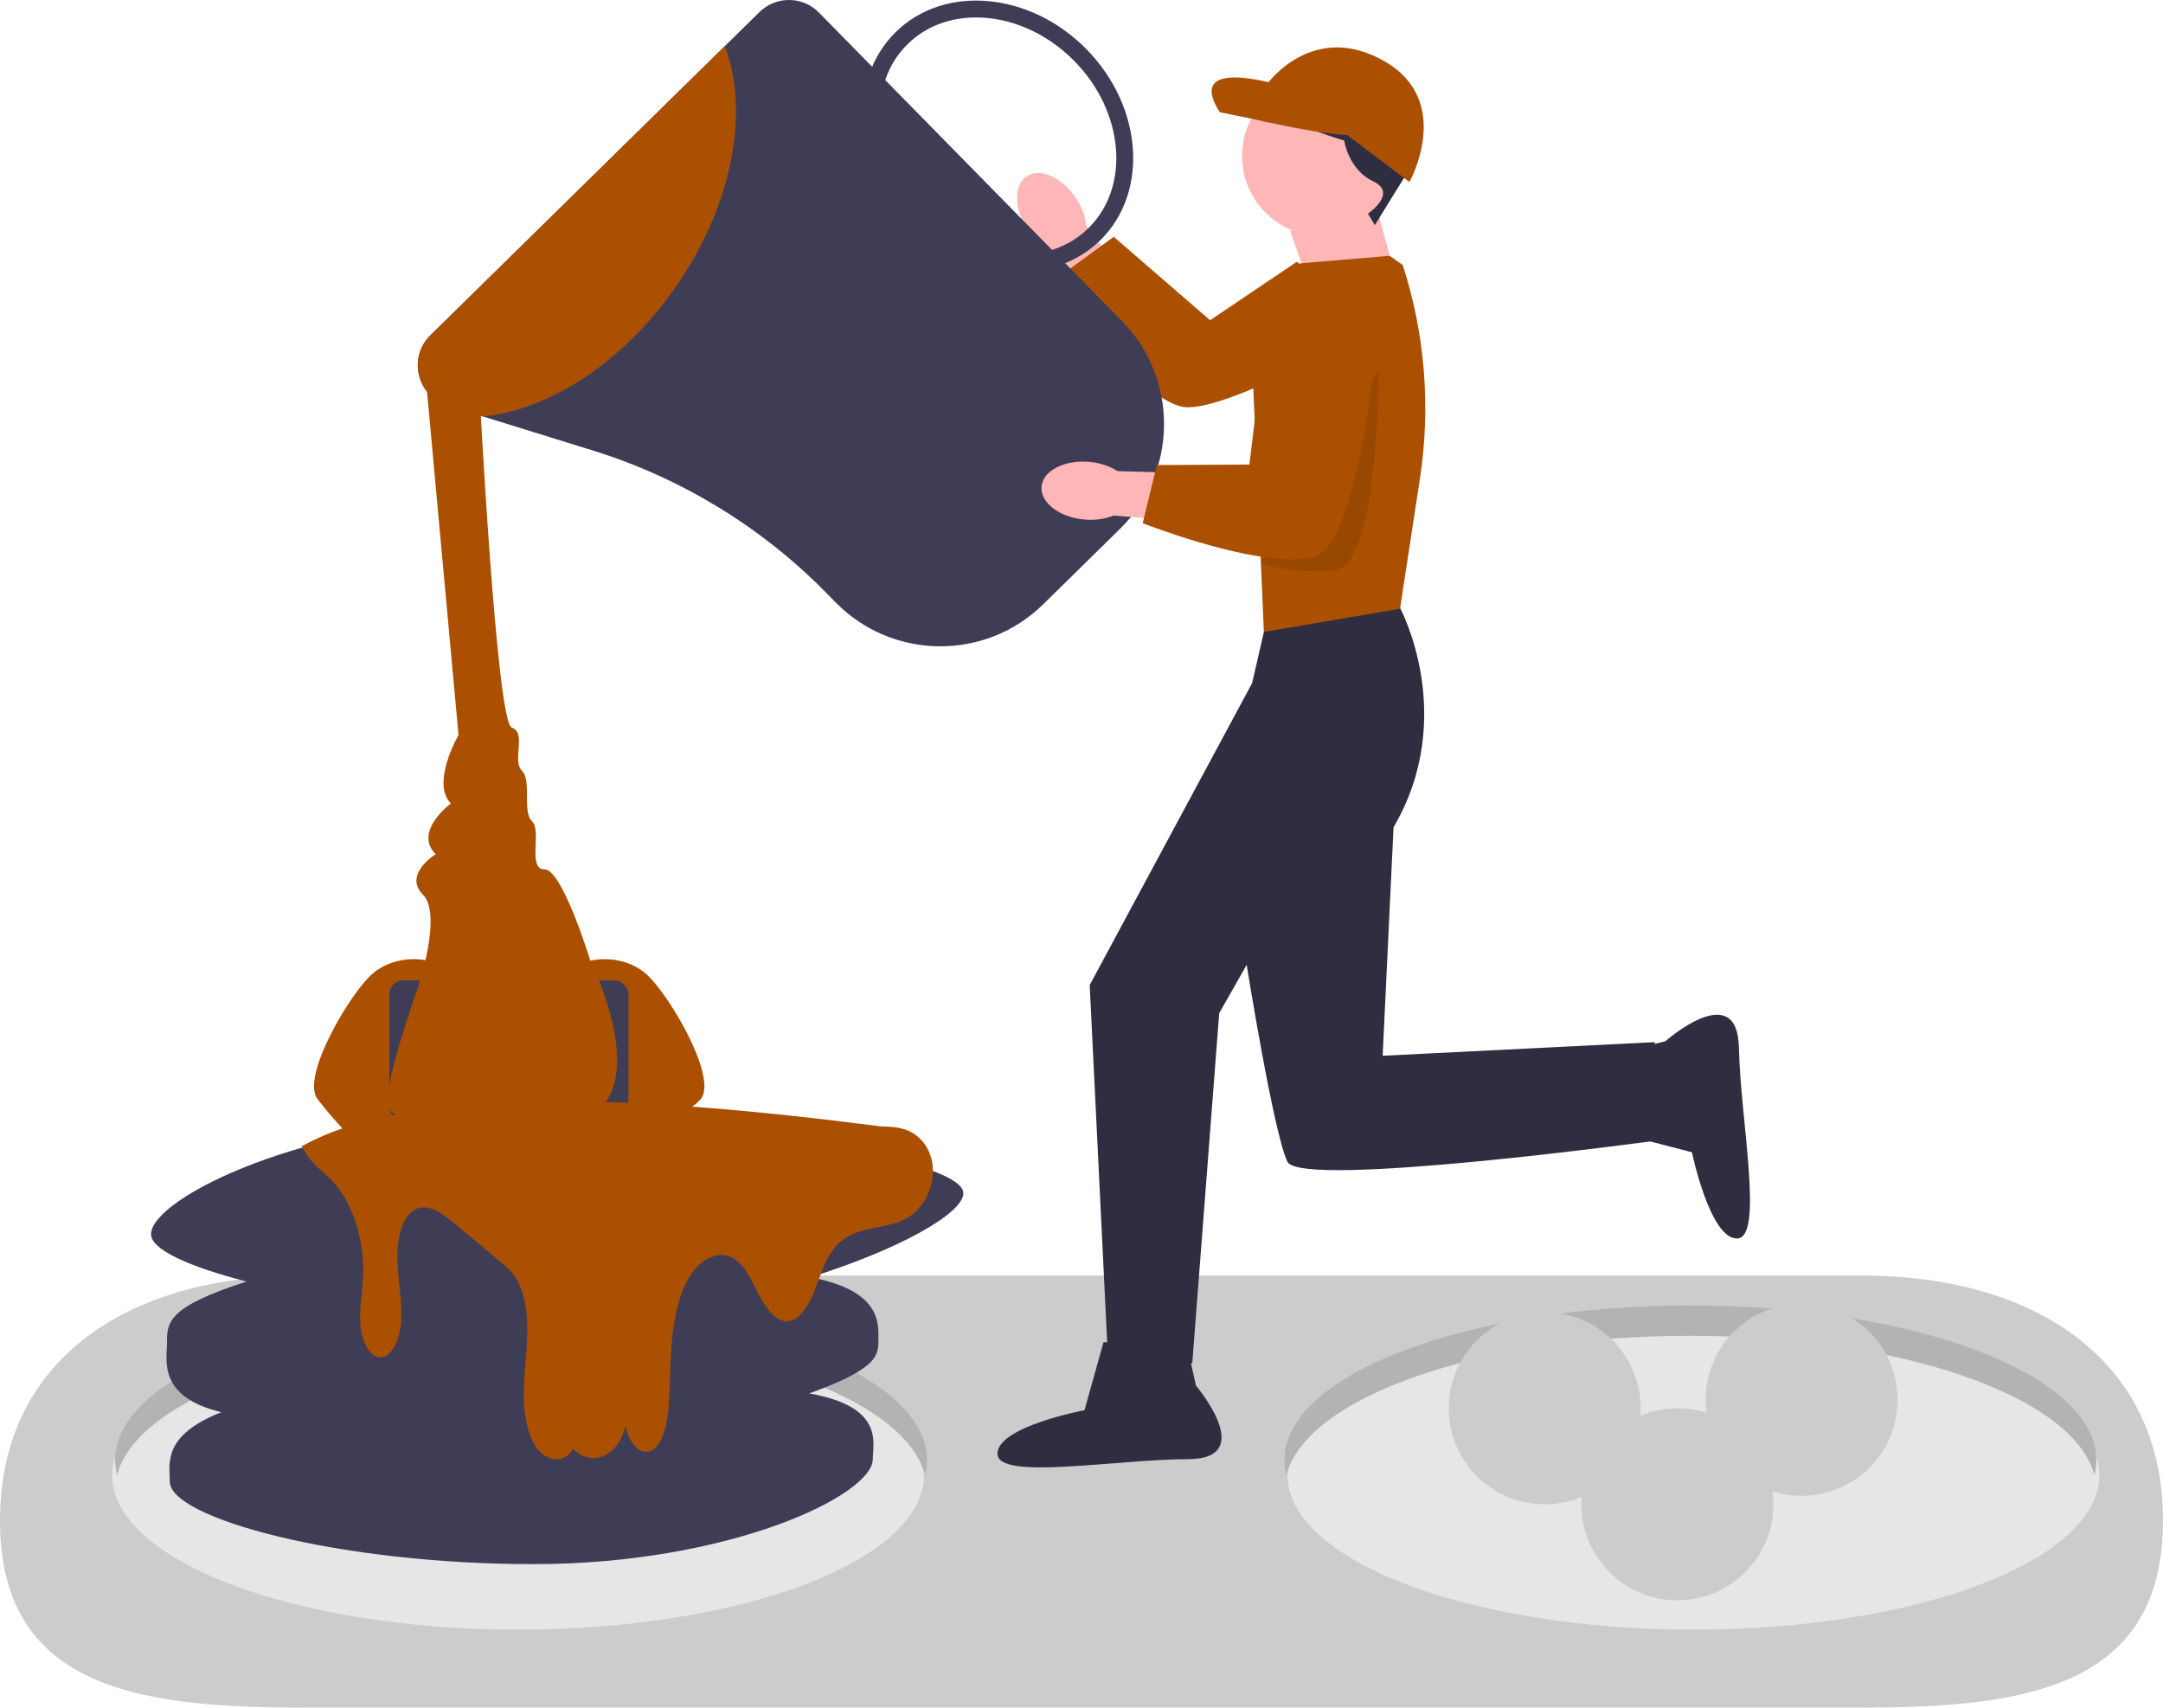<svg xmlns="http://www.w3.org/2000/svg" width="766.146" height="604.798" viewBox="0 0 766.146 604.798" xmlns:xlink="http://www.w3.org/1999/xlink"><path d="M659.916,604.798H106.23c-58.575,0-106.23-7.656-106.23-66.23s47.656-86.77,106.23-86.77H659.916c58.575,0,106.23,28.195,106.23,86.77s-47.656,66.23-106.23,66.23Z" fill="#ccc"/><ellipse cx="183.489" cy="522.473" rx="143.787" ry="54.725" fill="#e6e6e6"/><path d="M184.562,473.113c74.653,0,136.005,21.656,143.091,49.36,.451-1.765,.696-3.554,.696-5.365,0-30.223-64.376-54.725-143.787-54.725s-143.787,24.502-143.787,54.725c0,1.811,.245,3.601,.696,5.365,7.086-27.704,68.437-49.36,143.091-49.36Z" fill="#b3b3b3"/><ellipse cx="599.826" cy="522.473" rx="143.787" ry="54.725" fill="#e6e6e6"/><path d="M598.753,473.113c74.653,0,136.005,21.656,143.091,49.36,.451-1.765,.696-3.554,.696-5.365,0-30.223-64.376-54.725-143.787-54.725s-143.787,24.502-143.787,54.725c0,1.811,.245,3.601,.696,5.365,7.086-27.704,68.437-49.36,143.091-49.36Z" fill="#b3b3b3"/><g><path d="M341.225,422.622c0-12.842-92.833-26.158-162.174-26.158s-125.555,27.848-125.555,40.689c0,5.394,13.307,11.488,33.878,16.741-28.461,9.129-28.227,14.598-28.227,21.904,0,5.72-3.469,18.921,19.255,24.378-21.204,8.35-18.255,18.448-18.255,24.622,0,12.841,59.444,29.191,128.786,29.191s120.214-24.349,120.214-37.191c0-5.74,4.219-18.561-22.494-23.259,25.035-9.129,24.494-13.618,24.494-19.741,0-5.456,.521-16.836-24.081-21.406,31.74-9.975,54.16-22.686,54.16-29.77Z" fill="#3f3d56"/><path d="M202.981,351.94c4.088-3.715,10.567-4.504,15.427-1.879,4.86,2.625-1.269,14.362-2.133,19.818-.313,1.974-3.748,24.965-3.862,26.961-.114,1.996,21.803-1.767,23.615-.923,2.618,1.219,11.101-4.697,12.57-7.183,5.067-8.576-12.552-38.088-20.338-44.3-7.786-6.213-19.727-6.209-27.844-.435" fill="#aa5000"/><path d="M157.742,351.94c-4.088-3.715-10.567-4.504-15.427-1.879-4.86,2.625,1.269,14.362,2.133,19.818,.313,1.974,4.375,25.837,4.489,27.833,.114,1.996-15.247,9.93-17.059,10.774-2.618,1.219-18.284-17.267-19.753-19.753-5.067-8.576,12.552-38.088,20.338-44.3,7.786-6.213,19.727-6.209,27.844-.435" fill="#aa5000"/><rect x="137.936" y="347.243" width="84.647" height="49.792" rx="4.811" ry="4.811" fill="#3f3d56"/><path d="M150.528,130.798l11.876,129.543s-9.876,17.059-2.694,24.242c0,0-13.468,9.876-5.387,17.957,0,0-11.672,7.183-4.489,14.366,5.028,5.028,1.872,20.022-.474,28.566-1.905,6.938-15.23,41.792-11.198,47.751,4.618,6.825,45.762,7.187,62.849,4.489,34.118-5.387,8.081-57.462,8.081-57.462,0,0-9.876-32.322-16.161-32.322s-.898-13.468-4.489-17.059c-3.591-3.591,0-14.252-3.591-17.9-3.591-3.648,1.796-13.425-3.591-15.27-5.387-1.845-11.427-119.267-11.427-119.267l-19.304-7.632Z" fill="#aa5000"/><path d="M330.194,411.744c-.901-5.172-4.048-8.986-7.473-10.786-3.425-1.8-7.138-1.918-10.775-2.016-89.643-11.548-165.935-14.456-204.754,6.885,0,0-1.228-1.14,1.247,2.837,2.475,3.977,5.962,6.199,8.968,9.289,7.435,7.643,11.836,21.223,11.183,34.508-.275,5.608-1.382,11.183-.937,16.767,.445,5.584,3.159,11.435,6.989,11.54,4.284,.117,7.136-6.837,7.484-13.104,.384-6.915-1.087-13.75-1.357-20.676-.27-6.926,1.137-14.867,5.351-18.01,4.607-3.436,10.081,.377,14.574,4.122,5.411,4.51,10.821,9.02,16.232,13.53,1.996,1.664,4.022,3.361,5.619,5.781,3.356,5.087,4.341,12.651,4.222,19.73-.119,7.079-1.178,14.075-1.232,21.155-.054,7.08,1.081,14.636,4.576,19.519,3.495,4.883,9.802,5.725,12.922,.323,4.376,4.655,10.898,4.333,15.051-.742,1.592-1.946,2.775-4.523,3.502-7.362,.05,.24,.1,.481,.157,.719,1.134,4.746,4.196,8.9,7.61,8.453,5.04-.659,7.147-9.739,7.583-17.136,.484-8.229,.381-16.546,1.315-24.692,.934-8.145,3.044-16.332,7.192-21.916,4.148-5.584,10.648-7.907,15.588-3.945,3.47,2.783,5.629,8.002,8.06,12.579,2.431,4.576,5.744,8.986,9.698,8.87,4.039-.118,7.287-4.946,9.393-10.005,2.107-5.059,3.621-10.79,6.535-14.897,3.665-5.166,8.939-6.923,13.971-7.958,5.032-1.035,10.264-1.63,14.745-5.147,4.481-3.517,8.02-10.993,6.762-18.217Z" fill="#aa5000"/></g><g><path d="M390.874,475.389h29.31s3.444,15.414,3.444,15.414c0,0,22.157,26.01-2.89,26.01-25.047,0-67.434,7.707-67.434-1.927,0-9.633,30.827-15.414,30.827-15.414l6.743-24.084Z" fill="#2f2e41"/><path d="M575.09,401.83l-.552-29.305,15.346-3.733s25.589-22.643,26.06,2.4c.472,25.043,8.975,67.277-.656,67.459-9.632,.181-15.991-30.531-15.991-30.531l-24.206-6.289Z" fill="#2f2e41"/><polygon points="488.095 75.171 494.074 97.293 467.168 111.045 457.003 81.748 488.095 75.171" fill="#ffb6b6"/><path id="uuid-8d03afc1-01ff-4a3a-9b1d-ec0dd3f04779-127" d="M381.104,70.182c2,2.937,3.268,6.311,3.696,9.839l22.395,29.631-14.411,10.244-21.165-31.16c-3.077-1.776-5.683-4.263-7.602-7.254-4.904-7.418-5.053-15.958-.334-19.078,4.719-3.12,12.519,.362,17.42,7.778l-0,0h0Z" fill="#ffb6b6"/><path d="M449.639,215.285l46.111-.303s20.97,38.534-2.15,78.031l-3.853,80.921,96.335-4.817v34.957s-125.235,17.063-130.052,7.43c-4.817-9.633-14.45-69.773-14.45-69.773l-9.728,17.118-9.539,123.943h-29.784s-6.554-133.906-6.554-133.906l57.532-106.932,6.134-26.671Z" fill="#2f2e41"/><path d="M460.612,93.264l31.586-2.657,4.654,3.242c7.884,24.369,9.975,50.242,6.107,75.561l-7.057,46.194-48.23,8.234-3.833-88.326,16.773-42.247Z" fill="#aa5000"/><path d="M492.876,112.452l-33.633-19.677-30.606,20.647-34.147-29.554-21.918,16.014s30.886,41.964,46.721,44.258c15.835,2.294,73.583-31.687,73.583-31.687Z" fill="#aa5000"/><path d="M488.205,131.269s.378,68.815-15.241,70.636c-15.619,1.821-26.483-2.549-26.483-2.549" opacity=".1"/><g><path d="M361.31,96.205c-13.542,0-27.939-5.87-39.107-17.241-9.607-9.781-15.441-22.149-16.429-34.826-1.002-12.873,3.092-24.525,11.529-32.812,17.27-16.961,47.567-14.218,67.538,6.116h0c19.971,20.334,22.169,50.677,4.9,67.638-7.612,7.477-17.757,11.125-28.432,11.125Zm-15.564-90.029c-9.146,0-17.779,3.087-24.238,9.431-7.15,7.023-10.614,16.99-9.751,28.065,.878,11.271,6.108,22.312,14.727,31.087,17.653,17.974,44.145,20.683,59.054,6.041,14.909-14.643,12.676-41.179-4.977-59.153-10.005-10.187-22.85-15.471-34.815-15.471Z" fill="#3f3d56"/><path d="M397.45,113.769L290.071,4.449c-5.75-5.86-15.19-5.94-21.05-.19l-12.29,12.08-104.28,102.42c-3.78,3.7-5.29,8.98-4.04,14.12,1.24,5.14,5.01,9.15,10.06,10.71l12.69,3.94,38.87,12.05c31.17,9.67,59.74,27.09,82.61,50.38l3.37,3.43c20.08,20.44,53.04,20.74,73.479,.66l27.29-26.8c20.44-20.08,20.74-53.04,.67-73.48Z" fill="#3f3d56"/><path d="M239.071,102.029c-18.7,26.67-44.74,43.15-67.91,45.5l-12.69-3.94c-5.05-1.56-8.82-5.57-10.06-10.71-1.25-5.14,.26-10.42,4.04-14.12L256.731,16.339c8.85,23.07,2.86,56.44-17.66,85.69Z" fill="#aa5000"/></g><path id="uuid-b818f6ae-b81d-4dda-812e-8c6bf20fc594-128" d="M385.881,163.603c3.543,.276,6.968,1.397,9.989,3.268l37.127,1.054-1.018,17.651-37.551-2.97c-3.31,1.29-6.881,1.769-10.414,1.396-8.856-.812-15.613-6.036-15.096-11.67,.516-5.634,8.111-9.542,16.964-8.73v0s0-0,0-0Z" fill="#ffb6b6"/><path d="M405.149,185.467l-.392-.152,5.005-20.604,32.778-.17,6.127-50.767c1.2-9.955,9.668-17.463,19.696-17.463,5.632,0,11.018,2.405,14.778,6.597,3.755,4.187,5.558,9.796,4.947,15.387-3.745,34.261-10.714,75.77-22.646,78.952-2.269,.605-4.926,.869-7.839,.869-19.669,0-50.942-12.062-52.454-12.65Z" fill="#aa5000"/><g><circle cx="468.32" cy="55.252" r="28.37" fill="#ffb6b6"/><path d="M486.983,79.74l-2.45-4.081s10.728-7.232,1.864-11.429c-8.864-4.197-10.264-14.46-10.264-14.46,0,0-25.891-7.46-24.492-13.058,1.399-5.598-2.567-9.563,3.964-11.896,6.53-2.333,35.686-.005,38.952,6.759,3.266,6.764,6.534,25.422,4.902,27.988-1.632,2.566-12.476,20.177-12.476,20.177Z" fill="#2f2e41"/><path d="M479.632,47.67l-26.358-17.49s-34.055-10.492-21.224,9.566l10.846,2.214s29.506,6.877,36.736,5.71h-0Z" fill="#aa5000"/><path d="M471.701,43.706l27.525,20.755s16.09-28.691-9.102-42.915c-25.192-14.225-41.166,8.052-41.166,8.052l6.648,7.113s16.095,6.995,16.095,6.995Z" fill="#aa5000"/></g></g><circle cx="547.146" cy="498.798" r="34" fill="#ccc"/><circle cx="638.146" cy="495.798" r="34" fill="#ccc"/><circle cx="594.146" cy="532.798" r="34" fill="#ccc"/></svg>